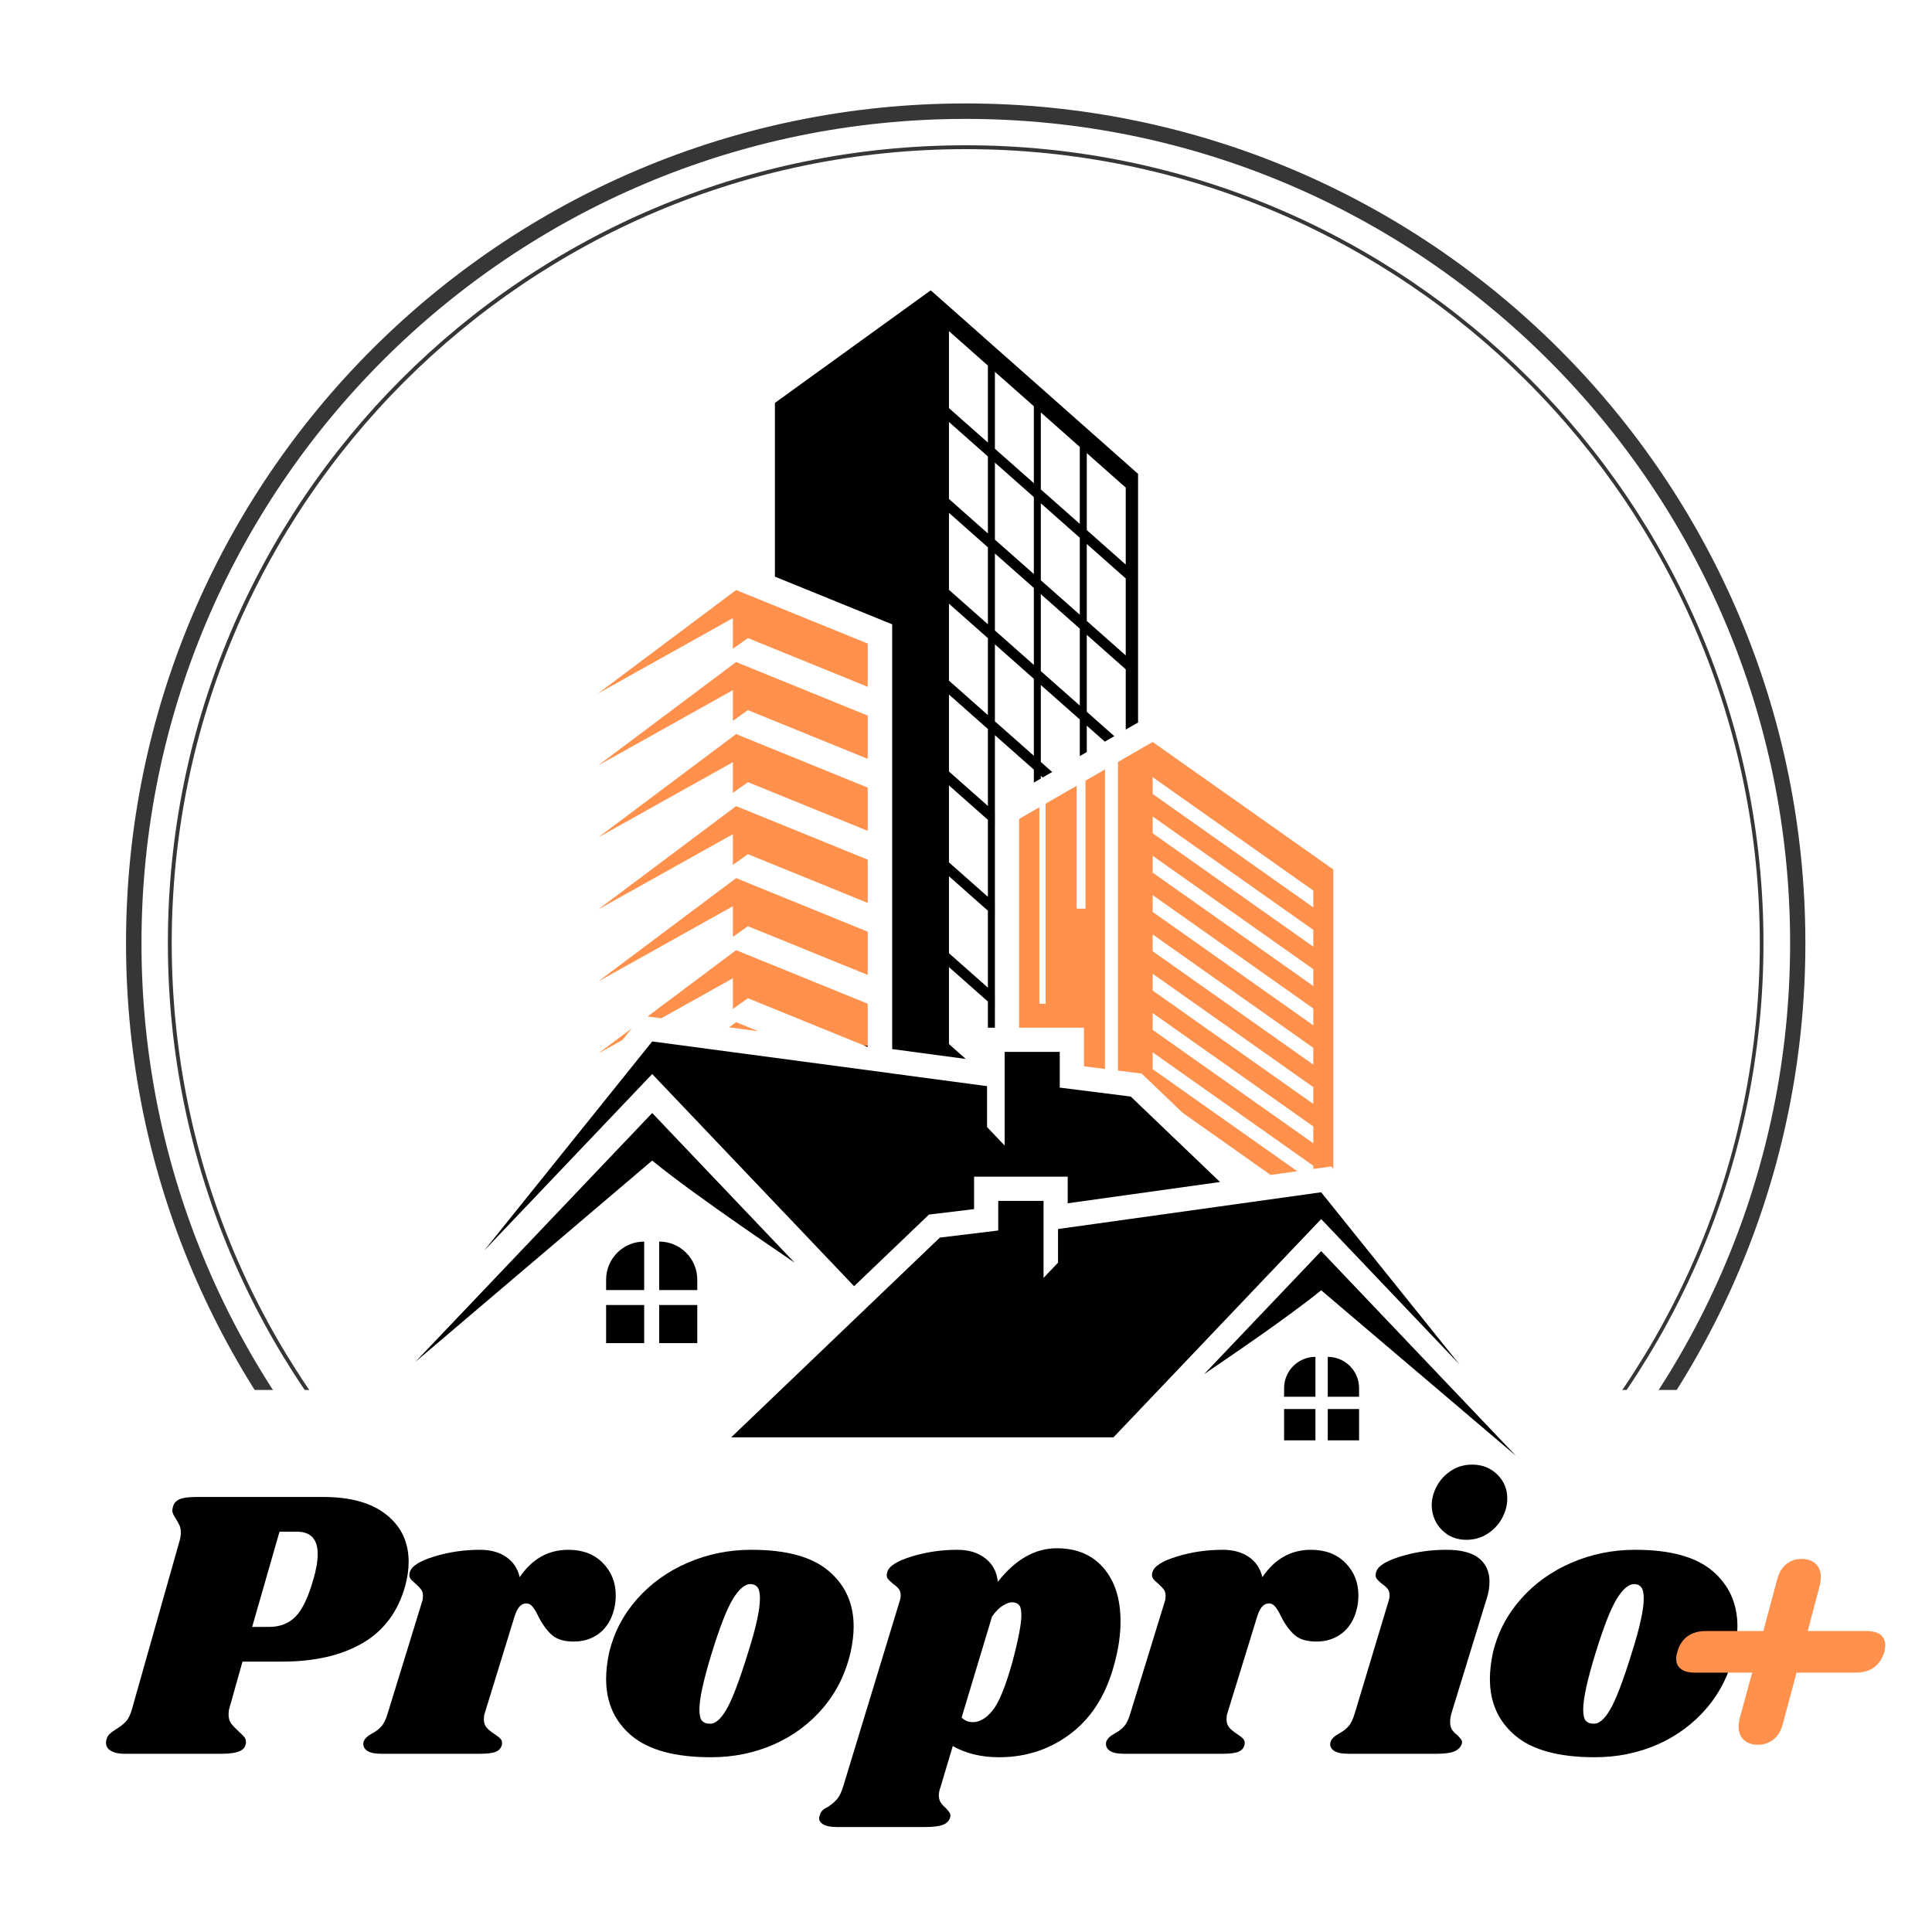 <svg xmlns="http://www.w3.org/2000/svg" xmlns:xlink="http://www.w3.org/1999/xlink" width="500" zoomAndPan="magnify" viewBox="0 0 375 375" height="500" preserveAspectRatio="xMidYMid meet" version="1.0"><defs><g/><clipPath id="86f68721f5"><path d="M 24.461 20.078 L 350.422 20.078 L 350.422 346.035 L 24.461 346.035 Z M 24.461 20.078 " clip-rule="nonzero"/></clipPath><clipPath id="1062bd86c2"><path d="M 187.441 20.078 C 97.43 20.078 24.461 93.043 24.461 183.055 C 24.461 273.066 97.43 346.035 187.441 346.035 C 277.453 346.035 350.422 273.066 350.422 183.055 C 350.422 93.043 277.453 20.078 187.441 20.078 Z M 187.441 20.078 " clip-rule="nonzero"/></clipPath><clipPath id="54c3f7bbf4"><path d="M 32.582 28.199 L 342.289 28.199 L 342.289 337.902 L 32.582 337.902 Z M 32.582 28.199 " clip-rule="nonzero"/></clipPath><clipPath id="65817f19c2"><path d="M 187.438 28.199 C 101.914 28.199 32.582 97.527 32.582 183.051 C 32.582 268.574 101.914 337.902 187.438 337.902 C 272.961 337.902 342.289 268.574 342.289 183.051 C 342.289 97.527 272.961 28.199 187.438 28.199 Z M 187.438 28.199 " clip-rule="nonzero"/></clipPath><clipPath id="bb99c2e095"><path d="M 24.461 269.793 L 350.422 269.793 L 350.422 366.711 L 24.461 366.711 Z M 24.461 269.793 " clip-rule="nonzero"/></clipPath><clipPath id="4b9a58f7eb"><path d="M 150 56.27 L 221 56.27 L 221 206 L 150 206 Z M 150 56.27 " clip-rule="nonzero"/></clipPath><clipPath id="afde8fac2a"><path d="M 80.621 216 L 155 216 L 155 265 L 80.621 265 Z M 80.621 216 " clip-rule="nonzero"/></clipPath><clipPath id="2962e7d4a1"><path d="M 233 242 L 294.543 242 L 294.543 282.645 L 233 282.645 Z M 233 242 " clip-rule="nonzero"/></clipPath></defs><rect x="-37.5" width="450" fill="#ffffff" y="-37.5" height="450" fill-opacity="1"/><rect x="-37.5" width="450" fill="#ffffff" y="-37.5" height="450" fill-opacity="1"/><g clip-path="url(#86f68721f5)"><g clip-path="url(#1062bd86c2)"><path stroke-linecap="butt" transform="matrix(1.132, 0, 0, 1.132, 24.462, 20.076)" fill="none" stroke-linejoin="miter" d="M 143.992 0.002 C 64.467 0.002 -0.001 64.466 -0.001 143.991 C -0.001 223.517 64.467 287.985 143.992 287.985 C 223.518 287.985 287.985 223.517 287.985 143.991 C 287.985 64.466 223.518 0.002 143.992 0.002 Z M 143.992 0.002 " stroke="#383535" stroke-width="5.301" stroke-opacity="1" stroke-miterlimit="4"/></g></g><g clip-path="url(#54c3f7bbf4)"><g clip-path="url(#65817f19c2)"><path stroke-linecap="butt" transform="matrix(1.132, 0, 0, 1.132, 32.584, 28.198)" fill="none" stroke-linejoin="miter" d="M 136.813 0.001 C 61.253 0.001 -0.001 61.253 -0.001 136.813 C -0.001 212.372 61.253 273.624 136.813 273.624 C 212.373 273.624 273.625 212.372 273.625 136.813 C 273.625 61.253 212.373 0.001 136.813 0.001 Z M 136.813 0.001 " stroke="#383535" stroke-width="1.325" stroke-opacity="1" stroke-miterlimit="4"/></g></g><g clip-path="url(#bb99c2e095)"><path fill="#ffffff" d="M 24.461 269.793 L 350.426 269.793 L 350.426 366.711 L 24.461 366.711 Z M 24.461 269.793 " fill-opacity="1" fill-rule="nonzero"/></g><path fill="#ff914d" d="M 254.91 176.121 L 223.73 154.109 L 223.73 150.844 L 254.91 172.855 Z M 254.91 183.75 L 223.73 161.738 L 223.73 158.477 L 254.91 180.488 Z M 254.91 191.383 L 223.73 169.371 L 223.73 166.109 L 254.91 188.117 Z M 254.91 199.016 L 223.73 177 L 223.73 173.738 L 254.91 195.746 Z M 254.91 206.641 L 223.73 184.633 L 223.73 181.371 L 254.91 203.383 Z M 254.91 214.273 L 223.73 192.266 L 223.73 189 L 254.91 211.012 Z M 254.91 221.906 L 223.73 199.895 L 223.73 196.633 L 254.91 218.641 Z M 223.73 144.016 L 217 147.895 L 217 207.801 L 220.062 208.188 L 221.598 208.383 L 222.719 209.453 L 229.582 216.023 L 246.629 228.055 L 251.793 227.332 L 223.73 207.523 L 223.73 204.262 L 254.91 226.273 L 254.91 226.895 L 255.789 226.777 L 258.426 226.406 L 258.789 226.859 L 258.789 168.766 Z M 210.691 151.531 L 210.691 176.371 L 208.965 176.371 L 208.965 152.527 L 202.941 156 L 202.941 194.832 L 201.738 194.832 L 201.738 156.695 L 197.809 158.957 L 197.809 199.48 L 210.391 199.48 L 210.391 206.969 L 214.477 207.484 L 214.477 149.348 L 210.691 151.531 " fill-opacity="1" fill-rule="nonzero"/><path fill="#000000" d="M 194.359 246.914 L 194.699 247.211 L 194.699 249.906 L 194.359 249.609 L 193.117 248.512 L 193.117 245.816 L 194.359 246.914 " fill-opacity="1" fill-rule="nonzero"/><g clip-path="url(#4b9a58f7eb)"><path fill="#000000" d="M 218.504 109.582 L 210.945 102.887 L 210.945 87.949 L 218.504 94.645 Z M 218.504 127.215 L 210.945 120.523 L 210.945 105.582 L 218.504 112.277 Z M 209.586 101.684 L 204.676 97.336 L 202.023 94.992 L 202.023 80.051 L 204.676 82.398 L 209.586 86.746 Z M 209.586 119.316 L 204.676 114.973 L 202.023 112.629 L 202.023 97.688 L 204.676 100.031 L 209.586 104.379 Z M 209.586 136.953 L 204.676 132.605 L 202.023 130.262 L 202.023 115.324 L 204.676 117.668 L 209.586 122.016 Z M 200.668 93.789 L 199.52 92.77 L 194.359 88.207 L 193.109 87.102 L 193.109 72.168 L 194.359 73.273 L 199.52 77.832 L 200.668 78.852 Z M 200.668 111.426 L 199.52 110.406 L 194.359 105.844 L 193.109 104.734 L 193.109 89.797 L 194.359 90.902 L 199.52 95.469 L 200.668 96.484 Z M 200.668 129.059 L 199.52 128.039 L 194.359 123.477 L 193.109 122.371 L 193.109 107.43 L 194.359 108.539 L 199.52 113.102 L 200.668 114.121 Z M 200.668 146.695 L 199.52 145.676 L 194.359 141.113 L 193.109 140.008 L 193.109 125.066 L 194.359 126.176 L 199.52 130.738 L 200.668 131.754 Z M 191.75 85.898 L 189.199 83.645 L 184.699 79.66 L 184.191 79.207 L 184.191 64.27 L 184.699 64.723 L 189.199 68.707 L 191.75 70.961 Z M 191.75 103.535 L 189.199 101.281 L 184.699 97.293 L 184.191 96.844 L 184.191 81.902 L 184.699 82.359 L 189.199 86.34 L 191.75 88.598 Z M 191.75 121.168 L 189.199 118.914 L 184.699 114.93 L 184.191 114.477 L 184.191 99.539 L 184.699 99.992 L 189.199 103.977 L 191.75 106.23 Z M 191.75 138.805 L 189.199 136.543 L 184.699 132.562 L 184.191 132.109 L 184.191 117.172 L 184.699 117.625 L 189.199 121.609 L 191.75 123.863 Z M 191.75 156.438 L 189.199 154.18 L 184.699 150.195 L 184.191 149.746 L 184.191 134.805 L 184.699 135.258 L 189.199 139.242 L 191.75 141.496 Z M 191.75 174.07 L 189.199 171.812 L 184.699 167.832 L 184.191 167.375 L 184.191 152.441 L 184.699 152.891 L 189.199 156.875 L 191.75 159.133 Z M 191.75 191.703 L 189.199 189.445 L 184.699 185.465 L 184.191 185.012 L 184.191 170.074 L 184.699 170.527 L 189.199 174.512 L 191.75 176.766 Z M 218.66 89.992 L 209.512 81.895 L 204.355 77.328 L 199.199 72.766 L 194.039 68.203 L 188.883 63.637 L 184.383 59.652 L 180.656 56.355 L 150.41 78.203 L 150.41 111.926 L 171.234 120.395 L 173.172 121.18 L 173.172 203.629 L 187.449 205.535 L 184.699 203.102 L 184.191 202.648 L 184.191 187.711 L 184.699 188.16 L 189.199 192.145 L 191.75 194.402 L 191.75 199.48 L 193.109 199.48 L 193.109 195.605 L 193.117 195.609 L 193.117 192.914 L 193.109 192.906 L 193.109 177.969 L 193.117 177.977 L 193.117 175.281 L 193.109 175.273 L 193.109 160.332 L 193.117 160.34 L 193.117 157.645 L 193.109 157.637 L 193.109 142.699 L 194.359 143.805 L 199.52 148.367 L 200.668 149.387 L 200.668 151.898 L 202.023 151.113 L 202.023 150.59 L 202.383 150.91 L 204.227 149.848 L 202.023 147.898 L 202.023 132.957 L 204.676 135.305 L 209.586 139.648 L 209.586 146.758 L 210.945 145.973 L 210.945 140.852 L 214.445 143.953 L 214.66 143.832 L 216.289 142.891 L 210.945 138.156 L 210.945 123.219 L 218.504 129.914 L 218.504 141.617 L 220.898 140.238 L 220.898 91.977 L 218.66 89.992 " fill-opacity="1" fill-rule="nonzero"/></g><path fill="#ff914d" d="M 116.074 134.602 L 142.25 119.977 L 142.25 125.93 L 145.172 123.855 L 168.422 133.309 L 168.422 124.914 L 142.875 114.523 L 116.074 134.602 " fill-opacity="1" fill-rule="nonzero"/><path fill="#ff914d" d="M 116.074 148.586 L 142.25 133.957 L 142.25 139.91 L 145.172 137.836 L 168.422 147.293 L 168.422 138.895 L 142.875 128.504 L 116.074 148.586 " fill-opacity="1" fill-rule="nonzero"/><path fill="#ff914d" d="M 116.074 162.566 L 142.25 147.938 L 142.25 153.891 L 145.172 151.816 L 168.422 161.27 L 168.422 152.875 L 142.875 142.484 L 116.074 162.566 " fill-opacity="1" fill-rule="nonzero"/><path fill="#ff914d" d="M 116.074 176.547 L 142.25 161.918 L 142.25 167.871 L 145.172 165.797 L 168.422 175.254 L 168.422 166.855 L 142.875 156.465 L 116.074 176.547 " fill-opacity="1" fill-rule="nonzero"/><path fill="#ff914d" d="M 116.074 190.527 L 142.25 175.898 L 142.25 181.852 L 145.172 179.777 L 168.422 189.234 L 168.422 180.836 L 142.875 170.445 L 116.074 190.527 " fill-opacity="1" fill-rule="nonzero"/><path fill="#ff914d" d="M 116.074 204.508 L 122.625 199.602 L 120.805 201.863 Z M 116.074 204.508 " fill-opacity="1" fill-rule="nonzero"/><path fill="#ff914d" d="M 168.422 194.816 L 168.422 203.215 L 167.625 202.887 L 145.172 193.758 L 142.25 195.832 L 142.25 189.883 L 128.352 197.648 L 125.699 197.293 L 142.871 184.426 L 168.422 194.816 " fill-opacity="1" fill-rule="nonzero"/><path fill="#ff914d" d="M 147.191 200.16 L 141.535 199.406 L 142.871 198.406 Z M 147.191 200.16 " fill-opacity="1" fill-rule="nonzero"/><g clip-path="url(#afde8fac2a)"><path fill="#000000" d="M 154.238 245.086 C 153.754 244.684 135.516 232.562 126.59 225.27 L 80.617 264.348 L 123.18 219.617 L 126.59 216.031 L 132.379 222.117 L 154.238 245.086 " fill-opacity="1" fill-rule="nonzero"/></g><path fill="#000000" d="M 207.242 228.395 L 189.066 228.395 L 189.066 234.688 L 181.863 235.562 L 180.312 235.75 L 179.184 236.828 L 165.781 249.652 L 126.59 208.469 L 93.969 242.75 L 126.594 202.145 L 191.586 210.816 L 191.586 218.758 L 195.004 222.355 L 195.004 204.168 L 205.699 204.168 L 205.699 211.105 L 219.477 212.84 L 236.805 229.426 L 207.242 233.555 L 207.242 228.395 " fill-opacity="1" fill-rule="nonzero"/><path fill="#000000" d="M 117.645 248.383 L 117.645 250.398 L 125.035 250.398 L 125.035 240.988 C 120.953 240.988 117.645 244.297 117.645 248.383 " fill-opacity="1" fill-rule="nonzero"/><path fill="#000000" d="M 127.949 240.988 L 127.949 250.398 L 135.34 250.398 L 135.34 248.383 C 135.34 244.297 132.031 240.988 127.949 240.988 " fill-opacity="1" fill-rule="nonzero"/><path fill="#000000" d="M 117.645 260.695 L 125.035 260.695 L 125.035 253.301 L 117.645 253.301 L 117.645 260.695 " fill-opacity="1" fill-rule="nonzero"/><path fill="#000000" d="M 127.949 260.695 L 135.34 260.695 L 135.34 253.301 L 127.949 253.301 L 127.949 260.695 " fill-opacity="1" fill-rule="nonzero"/><g clip-path="url(#2962e7d4a1)"><path fill="#000000" d="M 294.25 282.578 L 267.672 259.988 L 256.438 250.441 C 253.035 253.223 247.98 256.855 243.504 259.988 C 238.328 263.613 233.914 266.559 233.703 266.734 L 240.121 259.988 L 251.676 247.848 L 253.758 245.656 L 256.438 242.84 L 259.246 245.789 L 294.25 282.578 " fill-opacity="1" fill-rule="nonzero"/></g><path fill="#000000" d="M 283.27 264.816 L 256.438 236.621 L 250.66 242.691 L 234.203 259.988 L 216.117 278.992 L 141.918 278.992 L 169.016 253.051 L 182.426 240.215 L 193.758 238.84 L 193.758 233.086 L 202.551 233.086 L 202.551 248.043 L 205.363 245.082 L 205.363 238.551 L 241.121 233.559 L 256.438 231.418 L 283.27 264.816 " fill-opacity="1" fill-rule="nonzero"/><path fill="#000000" d="M 263.797 269.445 L 263.797 271.105 L 257.719 271.105 L 257.719 263.367 C 261.074 263.367 263.797 266.09 263.797 269.445 " fill-opacity="1" fill-rule="nonzero"/><path fill="#000000" d="M 255.324 263.367 L 255.324 271.105 L 249.242 271.105 L 249.242 269.445 C 249.242 266.09 251.965 263.367 255.324 263.367 " fill-opacity="1" fill-rule="nonzero"/><path fill="#000000" d="M 263.797 279.57 L 257.719 279.57 L 257.719 273.492 L 263.797 273.492 L 263.797 279.57 " fill-opacity="1" fill-rule="nonzero"/><path fill="#000000" d="M 255.324 279.57 L 249.242 279.57 L 249.242 273.492 L 255.324 273.492 L 255.324 279.57 " fill-opacity="1" fill-rule="nonzero"/><path fill="#000000" d="M 167.625 202.887 L 168.422 203.215 L 168.422 202.996 Z M 167.625 202.887 " fill-opacity="1" fill-rule="nonzero"/><g fill="#000000" fill-opacity="1"><g transform="translate(22.443, 340.407)"><g><path d="M 40.344 -49.844 C 45.633 -49.844 49.711 -48.691 52.578 -46.391 C 55.441 -44.098 56.875 -41.055 56.875 -37.266 C 56.875 -35.773 56.648 -34.207 56.203 -32.562 C 54.805 -27.57 52.051 -23.879 47.938 -21.484 C 43.82 -19.086 38.617 -17.891 32.328 -17.891 L 24.625 -17.891 L 22.078 -8.828 C 21.973 -8.523 21.922 -8.129 21.922 -7.641 C 21.922 -6.941 22.082 -6.363 22.406 -5.906 C 22.738 -5.457 23.227 -4.938 23.875 -4.344 C 24.426 -3.844 24.801 -3.469 25 -3.219 C 25.195 -2.969 25.297 -2.664 25.297 -2.312 C 25.297 -1.469 24.895 -0.867 24.094 -0.516 C 23.301 -0.172 22.129 0 20.578 0 L 1.797 0 C 0.492 0 -0.477 -0.234 -1.125 -0.703 C -1.77 -1.18 -1.992 -1.844 -1.797 -2.688 C -1.691 -3.145 -1.504 -3.508 -1.234 -3.781 C -0.961 -4.051 -0.551 -4.363 0 -4.719 C 0.844 -5.219 1.516 -5.738 2.016 -6.281 C 2.516 -6.832 2.914 -7.68 3.219 -8.828 L 12.344 -41.094 C 12.551 -41.738 12.656 -42.359 12.656 -42.953 C 12.656 -43.504 12.566 -43.969 12.391 -44.344 C 12.211 -44.719 11.973 -45.156 11.672 -45.656 C 11.223 -46.301 11 -46.82 11 -47.219 C 11 -47.375 11.051 -47.648 11.156 -48.047 C 11.352 -48.691 11.785 -49.148 12.453 -49.422 C 13.129 -49.703 14.164 -49.844 15.562 -49.844 Z M 38.391 -33.906 C 38.941 -35.75 39.219 -37.367 39.219 -38.766 C 39.219 -41.66 37.867 -43.109 35.172 -43.109 L 31.812 -43.109 L 26.5 -24.625 L 29.781 -24.625 C 31.883 -24.625 33.594 -25.285 34.906 -26.609 C 36.227 -27.93 37.391 -30.363 38.391 -33.906 Z M 38.391 -33.906 "/></g></g></g><g fill="#000000" fill-opacity="1"><g transform="translate(73.561, 340.407)"><g><path d="M 36.75 -39.594 C 39.539 -39.594 41.77 -38.742 43.438 -37.047 C 45.113 -35.348 45.953 -33.254 45.953 -30.766 C 45.953 -29.816 45.852 -28.941 45.656 -28.141 C 45.156 -26.098 44.207 -24.523 42.812 -23.422 C 41.414 -22.328 39.742 -21.781 37.797 -21.781 C 35.898 -21.781 34.461 -22.227 33.484 -23.125 C 32.516 -24.02 31.656 -25.219 30.906 -26.719 C 30.508 -27.562 30.133 -28.18 29.781 -28.578 C 29.438 -28.984 29.039 -29.188 28.594 -29.188 C 28.094 -29.188 27.656 -28.984 27.281 -28.578 C 26.906 -28.18 26.566 -27.488 26.266 -26.5 L 20.5 -7.781 C 20.406 -7.531 20.359 -7.156 20.359 -6.656 C 20.359 -6.008 20.547 -5.473 20.922 -5.047 C 21.297 -4.629 21.805 -4.219 22.453 -3.812 C 23.047 -3.414 23.441 -3.094 23.641 -2.844 C 23.848 -2.594 23.926 -2.27 23.875 -1.875 C 23.77 -1.219 23.406 -0.738 22.781 -0.438 C 22.164 -0.145 21.109 0 19.609 0 L 0.453 0 C -0.848 0 -1.785 -0.207 -2.359 -0.625 C -2.93 -1.051 -3.145 -1.613 -3 -2.312 C -2.789 -2.914 -2.266 -3.441 -1.422 -3.891 C -0.672 -4.285 -0.047 -4.758 0.453 -5.312 C 0.953 -5.863 1.375 -6.738 1.719 -7.938 L 8.375 -29.562 C 8.477 -29.812 8.531 -30.16 8.531 -30.609 C 8.531 -31.16 8.414 -31.582 8.188 -31.875 C 7.969 -32.176 7.609 -32.551 7.109 -33 C 6.609 -33.406 6.258 -33.754 6.062 -34.047 C 5.863 -34.348 5.836 -34.75 5.984 -35.25 C 6.285 -36.395 7.859 -37.406 10.703 -38.281 C 13.547 -39.156 16.516 -39.594 19.609 -39.594 C 21.648 -39.594 23.344 -39.129 24.688 -38.203 C 26.039 -37.285 26.914 -35.977 27.312 -34.281 C 29.707 -37.82 32.852 -39.594 36.75 -39.594 Z M 36.75 -39.594 "/></g></g></g><g fill="#000000" fill-opacity="1"><g transform="translate(116.896, 340.407)"><g><path d="M 28.969 -39.594 C 35.75 -39.594 40.75 -38.219 43.969 -35.469 C 47.188 -32.727 48.797 -29.141 48.797 -24.703 C 48.797 -23.203 48.598 -21.531 48.203 -19.688 C 47.254 -15.594 45.484 -12.008 42.891 -8.938 C 40.297 -5.875 37.113 -3.504 33.344 -1.828 C 29.57 -0.16 25.492 0.672 21.109 0.672 C 14.172 0.672 9.039 -0.711 5.719 -3.484 C 2.406 -6.254 0.75 -9.93 0.75 -14.516 C 0.75 -16.066 0.945 -17.789 1.344 -19.688 C 2.289 -23.57 4.098 -27.023 6.766 -30.047 C 9.441 -33.066 12.711 -35.41 16.578 -37.078 C 20.441 -38.754 24.57 -39.594 28.969 -39.594 Z M 28.734 -32.938 C 27.691 -32.938 26.582 -32 25.406 -30.125 C 24.238 -28.25 22.852 -24.719 21.25 -19.531 C 19.656 -14.344 18.859 -10.703 18.859 -8.609 C 18.859 -7.504 19.031 -6.766 19.375 -6.391 C 19.727 -6.023 20.207 -5.844 20.812 -5.844 C 21.852 -5.738 22.938 -6.633 24.062 -8.531 C 25.188 -10.426 26.598 -14.117 28.297 -19.609 C 29.836 -24.453 30.609 -27.969 30.609 -30.156 C 30.609 -31.207 30.445 -31.93 30.125 -32.328 C 29.801 -32.734 29.336 -32.938 28.734 -32.938 Z M 28.734 -32.938 "/></g></g></g><g fill="#000000" fill-opacity="1"><g transform="translate(165.994, 340.407)"><g><path d="M 39.141 -39.891 C 42.984 -39.891 46.004 -38.613 48.203 -36.062 C 50.398 -33.52 51.5 -30.055 51.5 -25.672 C 51.5 -23.328 51.172 -20.859 50.516 -18.266 C 49.023 -12.078 46.234 -7.375 42.141 -4.156 C 38.047 -0.938 33.305 0.672 27.922 0.672 C 24.473 0.672 21.477 -0.051 18.938 -1.5 L 16.547 6.516 C 16.336 7.055 16.234 7.578 16.234 8.078 C 16.234 8.629 16.359 9.094 16.609 9.469 C 16.859 9.844 17.188 10.203 17.594 10.547 C 17.988 10.953 18.25 11.281 18.375 11.531 C 18.5 11.781 18.508 12.078 18.406 12.422 C 18.207 13.066 17.734 13.523 16.984 13.797 C 16.234 14.078 15.086 14.219 13.547 14.219 L -3.594 14.219 C -4.883 14.219 -5.816 14.004 -6.391 13.578 C -6.973 13.16 -7.141 12.625 -6.891 11.969 C -6.785 11.57 -6.609 11.25 -6.359 11 C -6.109 10.75 -5.758 10.523 -5.312 10.328 C -4.562 9.828 -3.961 9.316 -3.516 8.797 C -3.066 8.273 -2.664 7.438 -2.312 6.281 L 8.609 -29.562 C 8.754 -30.008 8.828 -30.383 8.828 -30.688 C 8.828 -31.238 8.703 -31.676 8.453 -32 C 8.203 -32.32 7.828 -32.656 7.328 -33 C 6.836 -33.406 6.488 -33.754 6.281 -34.047 C 6.082 -34.348 6.062 -34.75 6.219 -35.25 C 6.508 -36.395 8.078 -37.406 10.922 -38.281 C 13.766 -39.156 16.734 -39.594 19.828 -39.594 C 22.023 -39.594 23.832 -39.039 25.25 -37.938 C 26.676 -36.844 27.488 -35.32 27.688 -33.375 C 31.082 -37.719 34.898 -39.891 39.141 -39.891 Z M 30.469 -17.656 C 31.656 -22.102 32.25 -25.176 32.25 -26.875 C 32.25 -27.914 32.086 -28.598 31.766 -28.922 C 31.441 -29.242 30.984 -29.406 30.391 -29.406 C 29.941 -29.406 29.367 -29.191 28.672 -28.766 C 27.973 -28.348 27.27 -27.641 26.562 -26.641 L 20.656 -7.031 C 21.258 -6.438 21.984 -6.141 22.828 -6.141 C 24.172 -6.141 25.453 -6.898 26.672 -8.422 C 27.898 -9.941 29.164 -13.02 30.469 -17.656 Z M 30.469 -17.656 "/></g></g></g><g fill="#000000" fill-opacity="1"><g transform="translate(217.711, 340.407)"><g><path d="M 36.75 -39.594 C 39.539 -39.594 41.77 -38.742 43.438 -37.047 C 45.113 -35.348 45.953 -33.254 45.953 -30.766 C 45.953 -29.816 45.852 -28.941 45.656 -28.141 C 45.156 -26.098 44.207 -24.523 42.812 -23.422 C 41.414 -22.328 39.742 -21.781 37.797 -21.781 C 35.898 -21.781 34.461 -22.227 33.484 -23.125 C 32.516 -24.02 31.656 -25.219 30.906 -26.719 C 30.508 -27.562 30.133 -28.18 29.781 -28.578 C 29.438 -28.984 29.039 -29.188 28.594 -29.188 C 28.094 -29.188 27.656 -28.984 27.281 -28.578 C 26.906 -28.18 26.566 -27.488 26.266 -26.5 L 20.5 -7.781 C 20.406 -7.531 20.359 -7.156 20.359 -6.656 C 20.359 -6.008 20.547 -5.473 20.922 -5.047 C 21.297 -4.629 21.805 -4.219 22.453 -3.812 C 23.047 -3.414 23.441 -3.094 23.641 -2.844 C 23.848 -2.594 23.926 -2.27 23.875 -1.875 C 23.77 -1.219 23.406 -0.738 22.781 -0.438 C 22.164 -0.145 21.109 0 19.609 0 L 0.453 0 C -0.848 0 -1.785 -0.207 -2.359 -0.625 C -2.93 -1.051 -3.145 -1.613 -3 -2.312 C -2.789 -2.914 -2.266 -3.441 -1.422 -3.891 C -0.672 -4.285 -0.047 -4.758 0.453 -5.312 C 0.953 -5.863 1.375 -6.738 1.719 -7.938 L 8.375 -29.562 C 8.477 -29.812 8.531 -30.16 8.531 -30.609 C 8.531 -31.16 8.414 -31.582 8.188 -31.875 C 7.969 -32.176 7.609 -32.551 7.109 -33 C 6.609 -33.406 6.258 -33.754 6.062 -34.047 C 5.863 -34.348 5.836 -34.75 5.984 -35.25 C 6.285 -36.395 7.859 -37.406 10.703 -38.281 C 13.547 -39.156 16.516 -39.594 19.609 -39.594 C 21.648 -39.594 23.344 -39.129 24.688 -38.203 C 26.039 -37.285 26.914 -35.977 27.312 -34.281 C 29.707 -37.82 32.852 -39.594 36.75 -39.594 Z M 36.75 -39.594 "/></g></g></g><g fill="#000000" fill-opacity="1"><g transform="translate(261.046, 340.407)"><g><path d="M 19.672 -39.594 C 22.566 -39.594 24.688 -39.039 26.031 -37.938 C 27.383 -36.844 28.062 -35.348 28.062 -33.453 C 28.062 -32.305 27.883 -31.207 27.531 -30.156 L 20.656 -7.781 C 20.5 -7.188 20.422 -6.664 20.422 -6.219 C 20.422 -5.562 20.547 -5.047 20.797 -4.672 C 21.047 -4.297 21.395 -3.938 21.844 -3.594 C 22.195 -3.238 22.445 -2.945 22.594 -2.719 C 22.75 -2.5 22.773 -2.219 22.672 -1.875 C 22.422 -1.219 21.922 -0.738 21.172 -0.438 C 20.422 -0.145 19.273 0 17.734 0 L 0.672 0 C -0.629 0 -1.578 -0.207 -2.172 -0.625 C -2.773 -1.051 -2.977 -1.613 -2.781 -2.312 C -2.57 -2.914 -2.047 -3.441 -1.203 -3.891 C -0.453 -4.285 0.172 -4.758 0.672 -5.312 C 1.172 -5.863 1.594 -6.738 1.938 -7.938 L 8.453 -29.562 C 8.598 -30.008 8.672 -30.383 8.672 -30.688 C 8.672 -31.238 8.547 -31.676 8.297 -32 C 8.047 -32.32 7.672 -32.656 7.172 -33 C 6.68 -33.406 6.332 -33.754 6.125 -34.047 C 5.926 -34.348 5.906 -34.75 6.062 -35.25 C 6.352 -36.395 7.922 -37.406 10.766 -38.281 C 13.609 -39.156 16.578 -39.594 19.672 -39.594 Z M 24.703 -56.125 C 26.648 -56.125 28.27 -55.488 29.562 -54.219 C 30.863 -52.945 31.516 -51.391 31.516 -49.547 C 31.516 -48.242 31.176 -46.969 30.5 -45.719 C 29.82 -44.477 28.875 -43.469 27.656 -42.688 C 26.438 -41.914 25.078 -41.531 23.578 -41.531 C 21.68 -41.531 20.098 -42.164 18.828 -43.438 C 17.555 -44.719 16.895 -46.305 16.844 -48.203 C 16.844 -49.453 17.164 -50.688 17.812 -51.906 C 18.457 -53.125 19.379 -54.129 20.578 -54.922 C 21.773 -55.723 23.148 -56.125 24.703 -56.125 Z M 24.703 -56.125 "/></g></g></g><g fill="#000000" fill-opacity="1"><g transform="translate(288.439, 340.407)"><g><path d="M 28.969 -39.594 C 35.75 -39.594 40.75 -38.219 43.969 -35.469 C 47.188 -32.727 48.797 -29.141 48.797 -24.703 C 48.797 -23.203 48.598 -21.531 48.203 -19.688 C 47.254 -15.594 45.484 -12.008 42.891 -8.938 C 40.297 -5.875 37.113 -3.504 33.344 -1.828 C 29.57 -0.16 25.492 0.672 21.109 0.672 C 14.172 0.672 9.039 -0.711 5.719 -3.484 C 2.406 -6.254 0.75 -9.93 0.75 -14.516 C 0.75 -16.066 0.945 -17.789 1.344 -19.688 C 2.289 -23.57 4.098 -27.023 6.766 -30.047 C 9.441 -33.066 12.711 -35.41 16.578 -37.078 C 20.441 -38.754 24.57 -39.594 28.969 -39.594 Z M 28.734 -32.938 C 27.691 -32.938 26.582 -32 25.406 -30.125 C 24.238 -28.25 22.852 -24.719 21.25 -19.531 C 19.656 -14.344 18.859 -10.703 18.859 -8.609 C 18.859 -7.504 19.031 -6.766 19.375 -6.391 C 19.727 -6.023 20.207 -5.844 20.812 -5.844 C 21.852 -5.738 22.938 -6.633 24.062 -8.531 C 25.188 -10.426 26.598 -14.117 28.297 -19.609 C 29.836 -24.453 30.609 -27.969 30.609 -30.156 C 30.609 -31.207 30.445 -31.93 30.125 -32.328 C 29.801 -32.734 29.336 -32.938 28.734 -32.938 Z M 28.734 -32.938 "/></g></g></g><g fill="#000000" fill-opacity="1"><g transform="translate(337.543, 340.407)"><g/></g></g><g fill="#ff914d" fill-opacity="1"><g transform="translate(319.44, 346.067)"><g><path d="M 42.812 -29.484 C 45.258 -29.484 46.484 -28.535 46.484 -26.641 C 46.484 -26.441 46.43 -26.047 46.328 -25.453 C 45.484 -22.754 43.613 -21.406 40.719 -21.406 L 29.266 -21.406 L 26.641 -11.594 C 26.297 -10.195 25.688 -9.148 24.812 -8.453 C 23.938 -7.754 22.926 -7.406 21.781 -7.406 C 20.633 -7.406 19.723 -7.719 19.047 -8.344 C 18.367 -8.969 18.031 -9.828 18.031 -10.922 C 18.031 -11.473 18.109 -12.051 18.266 -12.656 L 20.656 -21.406 L 9.578 -21.406 C 8.379 -21.406 7.469 -21.641 6.844 -22.109 C 6.219 -22.586 5.906 -23.25 5.906 -24.094 C 5.906 -24.5 5.984 -24.953 6.141 -25.453 C 6.484 -26.742 7.129 -27.738 8.078 -28.438 C 9.023 -29.133 10.223 -29.484 11.672 -29.484 L 22.828 -29.484 L 25.453 -39.297 C 25.797 -40.691 26.391 -41.738 27.234 -42.438 C 28.086 -43.133 29.086 -43.484 30.234 -43.484 C 31.379 -43.484 32.289 -43.172 32.969 -42.547 C 33.645 -41.922 33.984 -41.062 33.984 -39.969 C 33.984 -39.414 33.906 -38.844 33.75 -38.25 L 31.438 -29.484 Z M 42.812 -29.484 "/></g></g></g></svg>